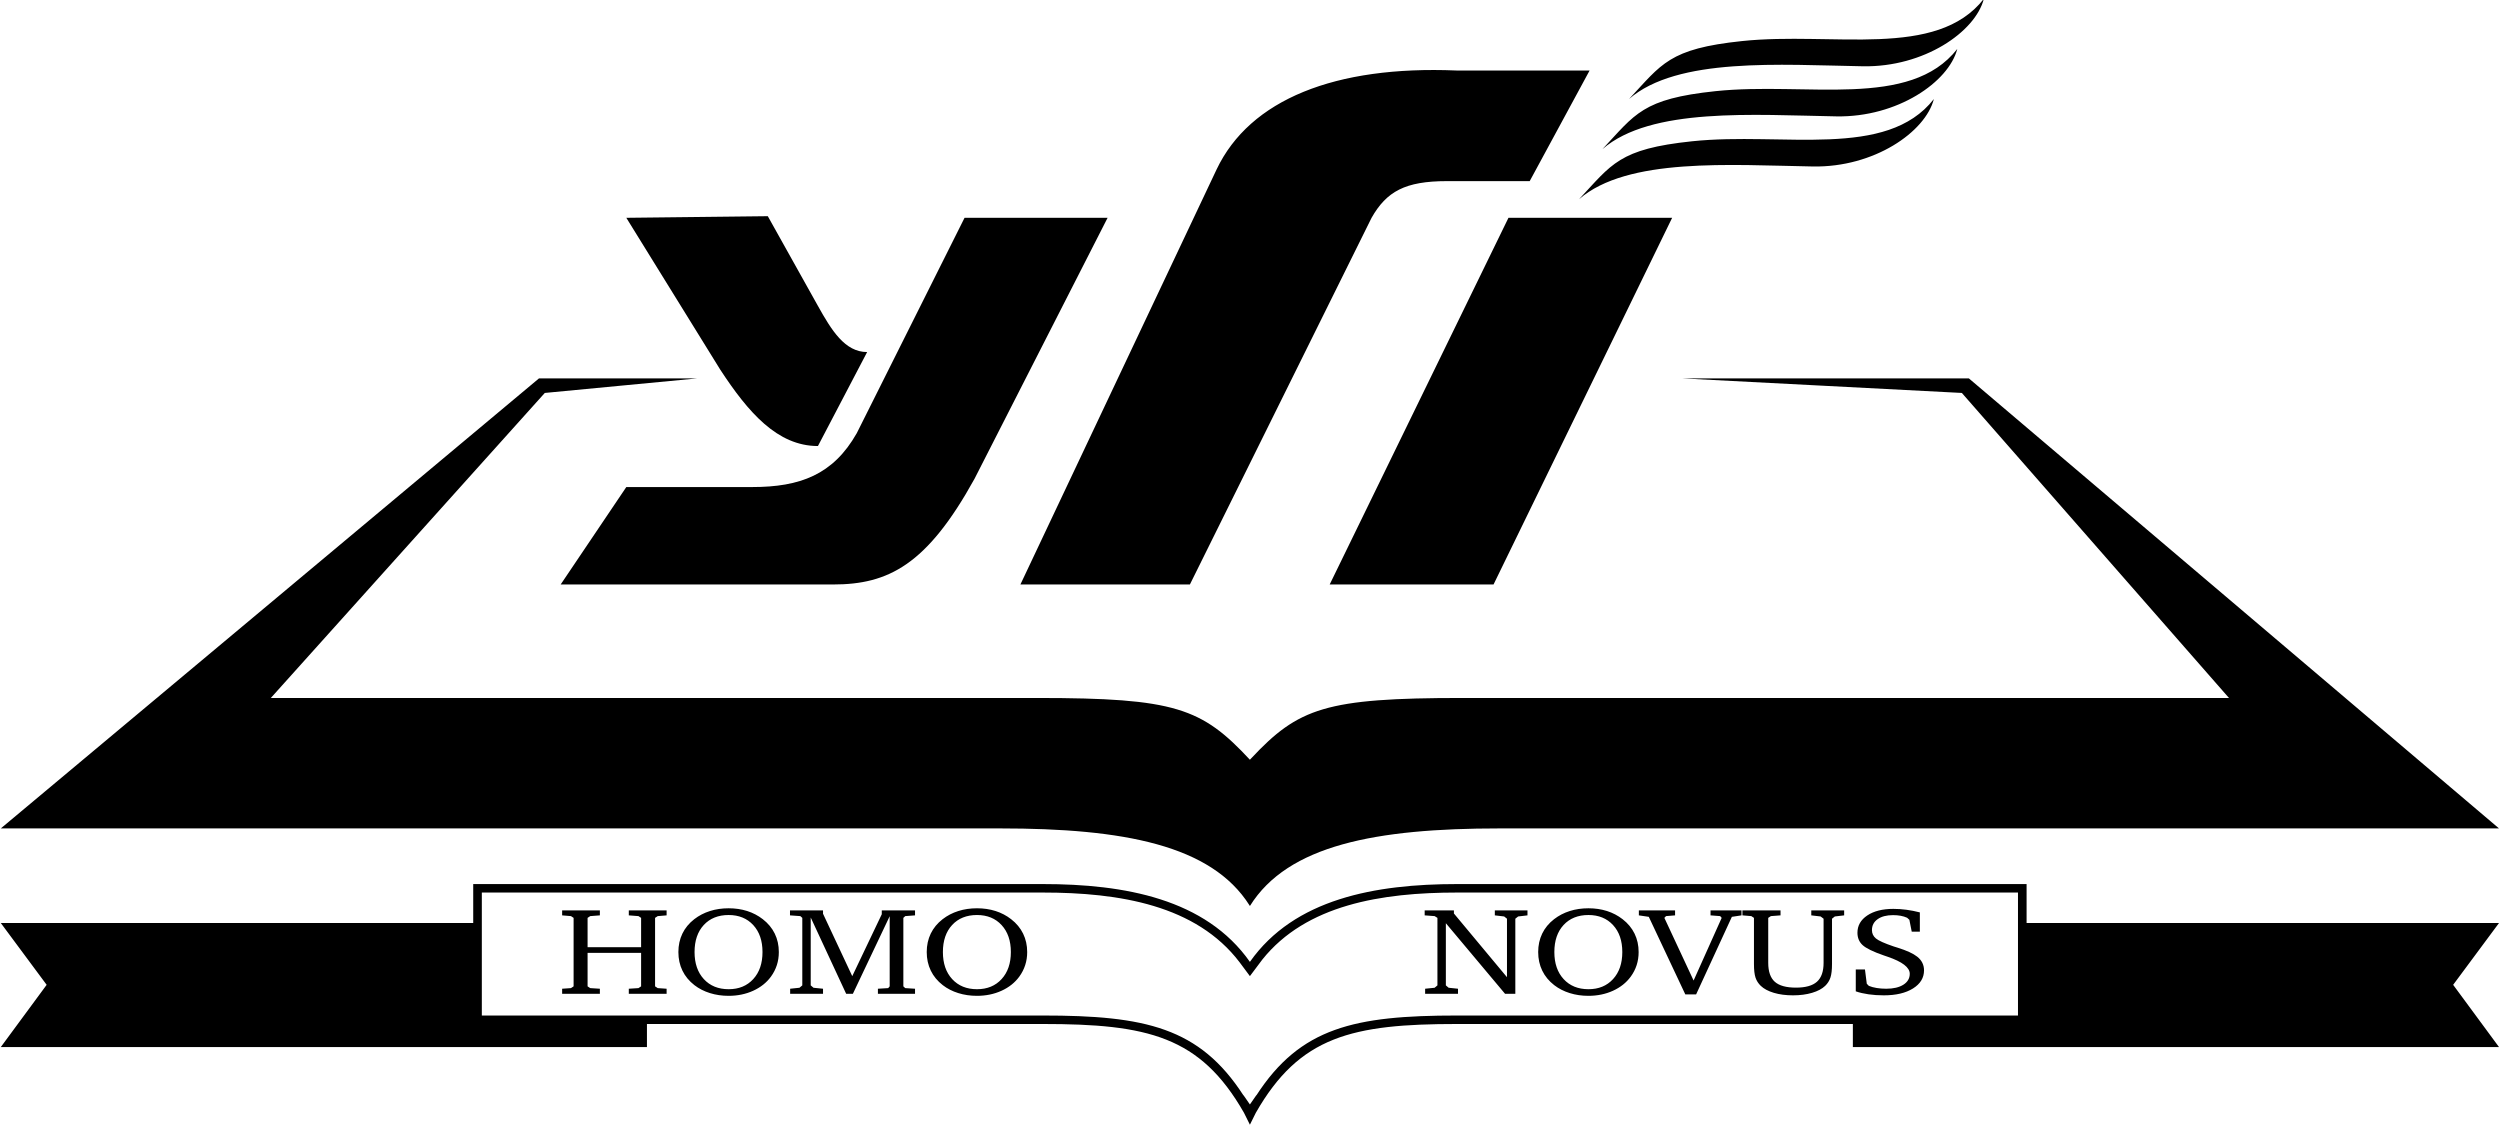 <?xml version="1.0" encoding="UTF-8" standalone="no"?>
<!DOCTYPE svg PUBLIC "-//W3C//DTD SVG 1.1//EN" "http://www.w3.org/Graphics/SVG/1.1/DTD/svg11.dtd">
<svg width="100%" height="100%" viewBox="0 0 923 417" version="1.1" xmlns="http://www.w3.org/2000/svg" xmlns:xlink="http://www.w3.org/1999/xlink" xml:space="preserve" xmlns:serif="http://www.serif.com/" style="fill-rule:evenodd;clip-rule:evenodd;stroke-linejoin:round;stroke-miterlimit:2;">
    <g transform="matrix(1,0,0,1,-2871.61,-1056.52)">
        <g transform="matrix(0.578,0,0,0.569,3928.09,517.685)">
            <path d="M-1029.44,1676.76L-1033.21,1669.05C-1061.17,1619.28 -1094.85,1611.41 -1161.79,1611.41L-1414.58,1611.41L-1414.58,1626.37L-1827.3,1626.37L-1798.02,1586L-1827.3,1545.9L-1525.55,1545.9L-1525.55,1520.62L-1161.79,1520.62C-1109.44,1520.62 -1057.79,1530.18 -1029.44,1571.1C-1001.09,1530.18 -949.441,1520.62 -897.086,1520.62L-533.327,1520.62L-533.327,1545.9L-231.578,1545.9L-260.856,1586L-231.578,1626.37L-644.298,1626.37L-644.298,1611.41L-897.086,1611.41C-964.026,1611.41 -997.711,1619.28 -1025.67,1669.05L-1029.44,1676.76ZM-1025.31,1657.59L-1025.31,1657.74C-997.237,1613.65 -962.593,1605.91 -897.086,1605.91C-897.086,1605.91 -572.149,1605.91 -538.827,1605.91C-538.827,1605.91 -538.827,1526.12 -538.827,1526.12C-572.149,1526.12 -897.086,1526.12 -897.086,1526.12C-945.526,1526.12 -993.536,1534.09 -1021.49,1569.59L-1021.49,1569.59C-1022.67,1571.09 -1023.81,1572.63 -1024.91,1574.22L-1029.44,1580.35L-1034.84,1572.98C-1035.24,1572.43 -1035.64,1571.88 -1036.04,1571.35L-1036.04,1571.34C-1063.78,1534.35 -1112.57,1526.12 -1161.79,1526.12C-1161.79,1526.12 -1486.73,1526.12 -1520.05,1526.12C-1520.05,1526.12 -1520.05,1605.91 -1520.05,1605.91C-1486.73,1605.91 -1161.79,1605.91 -1161.79,1605.91C-1096.29,1605.91 -1061.64,1613.65 -1033.56,1657.74L-1033.56,1657.59L-1029.44,1663.63L-1025.31,1657.59ZM-813.196,1536.33C-808.96,1536.33 -805.016,1536.92 -801.362,1538.1C-797.709,1539.28 -794.379,1541.05 -791.372,1543.42C-788.01,1546.07 -785.463,1549.19 -783.734,1552.79C-782.004,1556.39 -781.139,1560.37 -781.139,1564.73C-781.139,1567.73 -781.559,1570.55 -782.4,1573.2C-783.241,1575.85 -784.502,1578.35 -786.183,1580.69C-788.996,1584.6 -792.778,1587.65 -797.531,1589.85C-802.284,1592.04 -807.505,1593.14 -813.196,1593.14C-817.431,1593.14 -821.416,1592.55 -825.15,1591.36C-828.884,1590.18 -832.19,1588.46 -835.068,1586.2C-838.43,1583.55 -840.976,1580.41 -842.706,1576.79C-844.436,1573.16 -845.301,1569.14 -845.301,1564.73C-845.301,1560.35 -844.444,1556.35 -842.73,1552.75C-841.017,1549.16 -838.495,1546.04 -835.165,1543.42C-832.19,1541.08 -828.852,1539.31 -825.15,1538.12C-821.448,1536.92 -817.463,1536.33 -813.196,1536.33ZM-1203.76,1536.33C-1199.53,1536.33 -1195.58,1536.92 -1191.93,1538.1C-1188.28,1539.28 -1184.94,1541.05 -1181.94,1543.42C-1178.58,1546.07 -1176.03,1549.19 -1174.3,1552.79C-1172.57,1556.39 -1171.7,1560.37 -1171.7,1564.73C-1171.7,1567.73 -1172.12,1570.55 -1172.97,1573.2C-1173.81,1575.85 -1175.07,1578.35 -1176.75,1580.69C-1179.56,1584.6 -1183.34,1587.65 -1188.1,1589.85C-1192.85,1592.04 -1198.07,1593.14 -1203.76,1593.14C-1208,1593.14 -1211.98,1592.55 -1215.72,1591.36C-1219.45,1590.18 -1222.76,1588.46 -1225.63,1586.2C-1229,1583.55 -1231.54,1580.41 -1233.27,1576.79C-1235,1573.16 -1235.87,1569.14 -1235.87,1564.73C-1235.87,1560.35 -1235.01,1556.35 -1233.3,1552.75C-1231.58,1549.16 -1229.06,1546.04 -1225.73,1543.42C-1222.76,1541.08 -1219.42,1539.31 -1215.72,1538.12C-1212.01,1536.92 -1208.03,1536.33 -1203.76,1536.33ZM-1362.39,1536.33C-1358.16,1536.33 -1354.22,1536.92 -1350.56,1538.1C-1346.91,1539.28 -1343.58,1541.05 -1340.57,1543.42C-1337.21,1546.07 -1334.66,1549.19 -1332.93,1552.79C-1331.2,1556.39 -1330.34,1560.37 -1330.34,1564.73C-1330.34,1567.73 -1330.76,1570.55 -1331.6,1573.2C-1332.44,1575.85 -1333.7,1578.35 -1335.38,1580.69C-1338.19,1584.6 -1341.98,1587.65 -1346.73,1589.85C-1351.48,1592.04 -1356.7,1593.14 -1362.39,1593.14C-1366.63,1593.14 -1370.62,1592.55 -1374.35,1591.36C-1378.08,1590.18 -1381.39,1588.46 -1384.27,1586.2C-1387.63,1583.55 -1390.18,1580.41 -1391.91,1576.79C-1393.64,1573.16 -1394.5,1569.14 -1394.5,1564.73C-1394.5,1560.35 -1393.64,1556.35 -1391.93,1552.75C-1390.22,1549.16 -1387.69,1546.04 -1384.37,1543.42C-1381.39,1541.08 -1378.05,1539.31 -1374.35,1538.12C-1370.65,1536.92 -1366.66,1536.33 -1362.39,1536.33ZM-714.844,1537.7L-690.498,1537.7L-690.498,1540.93L-696.657,1541.41L-698.355,1542.55L-698.355,1571.74C-698.355,1577.39 -696.956,1581.48 -694.16,1584.02C-691.363,1586.55 -686.861,1587.82 -680.653,1587.82C-674.51,1587.82 -670.032,1586.54 -667.22,1583.98C-664.407,1581.42 -663,1577.34 -663,1571.74L-663,1543.1L-664.892,1541.64L-670.857,1540.93L-670.857,1537.7L-649.858,1537.7L-649.858,1540.93L-655.823,1541.64L-657.617,1543.1L-657.617,1572.45C-657.617,1576.31 -657.957,1579.27 -658.636,1581.32C-659.315,1583.37 -660.43,1585.15 -661.982,1586.67C-663.954,1588.59 -666.743,1590.1 -670.348,1591.19C-673.953,1592.28 -678.018,1592.82 -682.545,1592.82C-687.103,1592.82 -691.177,1592.28 -694.766,1591.19C-698.355,1590.1 -701.135,1588.59 -703.107,1586.67C-704.692,1585.13 -705.815,1583.34 -706.478,1581.32C-707.141,1579.3 -707.472,1576.34 -707.472,1572.45L-707.472,1542.55L-709.17,1541.41L-714.844,1540.93L-714.844,1537.7ZM-642.438,1590.22L-642.438,1576.04L-636.569,1576.04L-635.406,1585.3L-634.096,1586.67C-632.641,1587.28 -630.976,1587.74 -629.101,1588.05C-627.226,1588.37 -625.189,1588.53 -622.99,1588.53C-618.367,1588.53 -614.705,1587.65 -612.006,1585.91C-609.306,1584.16 -607.956,1581.8 -607.956,1578.84C-607.956,1574.71 -612.709,1571.01 -622.214,1567.73C-623.249,1567.36 -624.041,1567.08 -624.591,1566.9C-631.38,1564.51 -635.874,1562.28 -638.073,1560.22C-640.271,1558.16 -641.371,1555.49 -641.371,1552.2C-641.371,1547.58 -639.277,1543.84 -635.09,1540.99C-630.903,1538.14 -625.35,1536.72 -618.432,1536.72C-615.651,1536.72 -612.863,1536.91 -610.066,1537.29C-607.269,1537.67 -604.416,1538.24 -601.506,1539L-601.506,1551.49L-606.695,1551.49L-608.199,1543.81L-609.654,1542.47C-610.915,1541.89 -612.289,1541.47 -613.776,1541.19C-615.263,1540.91 -616.88,1540.78 -618.626,1540.78C-622.764,1540.78 -626.046,1541.65 -628.47,1543.4C-630.895,1545.14 -632.108,1547.51 -632.108,1550.51C-632.108,1552.69 -631.259,1554.49 -629.562,1555.92C-627.864,1557.36 -624.073,1559.08 -618.189,1561.11C-617.639,1561.29 -616.815,1561.55 -615.716,1561.89C-609.928,1563.73 -605.758,1565.68 -603.204,1567.73C-601.749,1568.88 -600.657,1570.21 -599.93,1571.7C-599.203,1573.2 -598.839,1574.83 -598.839,1576.59C-598.839,1581.45 -601.183,1585.37 -605.871,1588.35C-610.559,1591.33 -616.783,1592.82 -624.542,1592.82C-628.002,1592.82 -631.259,1592.6 -634.314,1592.15C-637.37,1591.7 -640.077,1591.06 -642.438,1590.22ZM-780.994,1537.7L-757.861,1537.7L-757.861,1540.93L-763.632,1541.41L-764.699,1542.55L-746.027,1583.21L-728.083,1542.55L-729.053,1541.41L-735.212,1540.93L-735.212,1537.7L-715.426,1537.7L-715.426,1540.93L-721.585,1541.88L-744.427,1592.23L-751.313,1592.23L-774.641,1541.88L-780.994,1540.93L-780.994,1537.7ZM-1323.11,1591.84L-1323.11,1588.53L-1317.15,1587.9L-1315.35,1586.36L-1315.35,1542.55L-1316.61,1541.41L-1323.21,1540.93L-1323.21,1537.7L-1302.11,1537.7L-1302.11,1539.87L-1283.44,1580.37L-1264.58,1540.19L-1264.58,1537.7L-1243.34,1537.7L-1243.34,1540.93L-1249.59,1541.41L-1250.8,1542.55L-1250.8,1586.99L-1249.59,1588.13L-1243.34,1588.53L-1243.34,1591.84L-1267.05,1591.84L-1267.05,1588.53L-1260.5,1588.13L-1259.53,1586.99L-1259.53,1541.49L-1283.05,1591.84L-1287.32,1591.84L-1309.97,1542.31L-1309.97,1586.36L-1308.18,1587.9L-1302.11,1588.53L-1302.11,1591.84L-1323.11,1591.84ZM-1468.75,1537.7L-1444.65,1537.7L-1444.65,1540.93L-1450.81,1541.41L-1452.5,1542.55L-1452.5,1561.58L-1418.31,1561.58L-1418.31,1542.55L-1420.01,1541.41L-1426.17,1540.93L-1426.17,1537.7L-1402.02,1537.7L-1402.02,1540.93L-1407.69,1541.41L-1409.39,1542.55L-1409.39,1586.99L-1407.69,1588.13L-1402.02,1588.53L-1402.02,1591.84L-1426.17,1591.84L-1426.17,1588.53L-1420.01,1588.13L-1418.31,1586.99L-1418.31,1565.28L-1452.5,1565.28L-1452.5,1586.99L-1450.81,1588.13L-1444.65,1588.53L-1444.65,1591.84L-1468.75,1591.84L-1468.75,1588.53L-1463.12,1588.13L-1461.43,1586.99L-1461.43,1542.55L-1463.12,1541.41L-1468.75,1540.93L-1468.75,1537.7ZM-917.513,1591.84L-917.513,1588.53L-911.451,1587.9L-909.656,1586.36L-909.656,1542.55L-911.451,1541.41L-917.804,1540.93L-917.804,1537.7L-899.132,1537.7L-899.132,1539.71L-865.233,1581.04L-865.233,1543.1L-867.027,1541.64L-872.992,1540.93L-872.992,1537.7L-852.139,1537.7L-852.139,1540.93L-858.104,1541.64L-859.898,1543.1L-859.898,1591.84L-866.445,1591.84L-904.273,1546.02L-904.273,1586.36L-902.479,1587.9L-896.514,1588.53L-896.514,1591.84L-917.513,1591.84ZM-813.196,1540.7C-819.856,1540.7 -825.15,1542.86 -829.078,1547.18C-833.007,1551.5 -834.971,1557.35 -834.971,1564.73C-834.971,1572.09 -832.991,1577.94 -829.03,1582.3C-825.069,1586.66 -819.791,1588.84 -813.196,1588.84C-806.665,1588.84 -801.427,1586.66 -797.483,1582.28C-793.538,1577.91 -791.566,1572.06 -791.566,1564.73C-791.566,1557.4 -793.538,1551.57 -797.483,1547.22C-801.427,1542.87 -806.665,1540.7 -813.196,1540.7ZM-1203.76,1540.7C-1210.42,1540.7 -1215.72,1542.86 -1219.64,1547.18C-1223.57,1551.5 -1225.54,1557.35 -1225.54,1564.73C-1225.54,1572.09 -1223.56,1577.94 -1219.6,1582.3C-1215.63,1586.66 -1210.36,1588.84 -1203.76,1588.84C-1197.23,1588.84 -1191.99,1586.66 -1188.05,1582.28C-1184.1,1577.91 -1182.13,1572.06 -1182.13,1564.73C-1182.13,1557.4 -1184.1,1551.57 -1188.05,1547.22C-1191.99,1542.87 -1197.23,1540.7 -1203.76,1540.7ZM-1362.39,1540.7C-1369.06,1540.7 -1374.35,1542.86 -1378.28,1547.18C-1382.21,1551.5 -1384.17,1557.35 -1384.17,1564.73C-1384.17,1572.09 -1382.19,1577.94 -1378.23,1582.3C-1374.27,1586.66 -1368.99,1588.84 -1362.39,1588.84C-1355.87,1588.84 -1350.63,1586.66 -1346.68,1582.28C-1342.74,1577.91 -1340.77,1572.06 -1340.77,1564.73C-1340.77,1557.4 -1342.74,1551.57 -1346.68,1547.22C-1350.63,1542.87 -1355.87,1540.7 -1362.39,1540.7ZM-1029.72,1534.39C-1054.09,1495.27 -1110.13,1484.51 -1188.85,1484.51L-1827.3,1484.51L-1483.56,1192.52L-1382.57,1192.52L-1479.83,1201.95L-1654.83,1399.87L-1165.1,1399.87C-1077.12,1399.87 -1060.18,1406.39 -1029.44,1439.95L-1028.72,1439.17C-998.433,1406.29 -981.073,1399.87 -893.778,1399.87L-404.046,1399.87L-574.684,1201.95L-753.189,1192.52L-570.185,1192.52L-231.578,1484.51L-870.026,1484.51C-949.055,1484.51 -1005.22,1495.35 -1029.44,1534.86L-1029.72,1534.39ZM-1211.71,1088.31L-1120.34,1088.31L-1205.34,1257.64C-1235.74,1313.6 -1260.43,1326.23 -1295.66,1326.23L-1469.69,1326.23L-1427.76,1263.01L-1347.29,1263.01C-1316.91,1263.01 -1295.66,1255.09 -1280.56,1228.07L-1211.71,1088.31ZM-850.715,1064.51L-812.452,992.731L-897.578,992.731C-974.852,989.468 -1029.44,1011.46 -1050.73,1056.96L-1176.03,1326.23L-1067.77,1326.23L-951.72,1088.31C-942.142,1071.24 -930.336,1064.51 -903.576,1064.51L-850.715,1064.51ZM-864.281,1088.31L-978.479,1326.23L-873.812,1326.23L-759.732,1088.31L-864.281,1088.31ZM-1427.76,1088.31L-1337.38,1087.26L-1305.36,1145.49C-1296.67,1161.31 -1288.15,1175.42 -1273.93,1175.42L-1305.36,1236.4C-1331.29,1236.4 -1349.93,1214.52 -1367.78,1186.8L-1427.76,1088.31ZM-819.216,1076.27C-798.23,1053.54 -793.811,1043.63 -746.976,1038.65C-688.948,1032.47 -622.793,1050.59 -592.56,1011.25C-597.973,1032.69 -630.827,1055.7 -669.77,1055.01C-722.558,1054.08 -788.339,1048.99 -819.216,1076.27ZM-804.254,1043.76C-783.269,1021.03 -778.849,1011.12 -732.014,1006.13C-673.986,999.962 -607.831,1018.07 -577.599,978.74C-583.011,1000.18 -615.865,1023.19 -654.808,1022.5C-707.596,1021.57 -773.377,1016.48 -804.254,1043.76ZM-787.282,1011.25C-766.297,988.519 -761.877,978.608 -715.042,973.625C-657.014,967.451 -590.859,985.564 -560.627,946.229C-566.039,967.669 -598.894,990.684 -637.836,989.992C-690.624,989.054 -756.405,983.964 -787.282,1011.25Z"/>
        </g>
    </g>
</svg>
